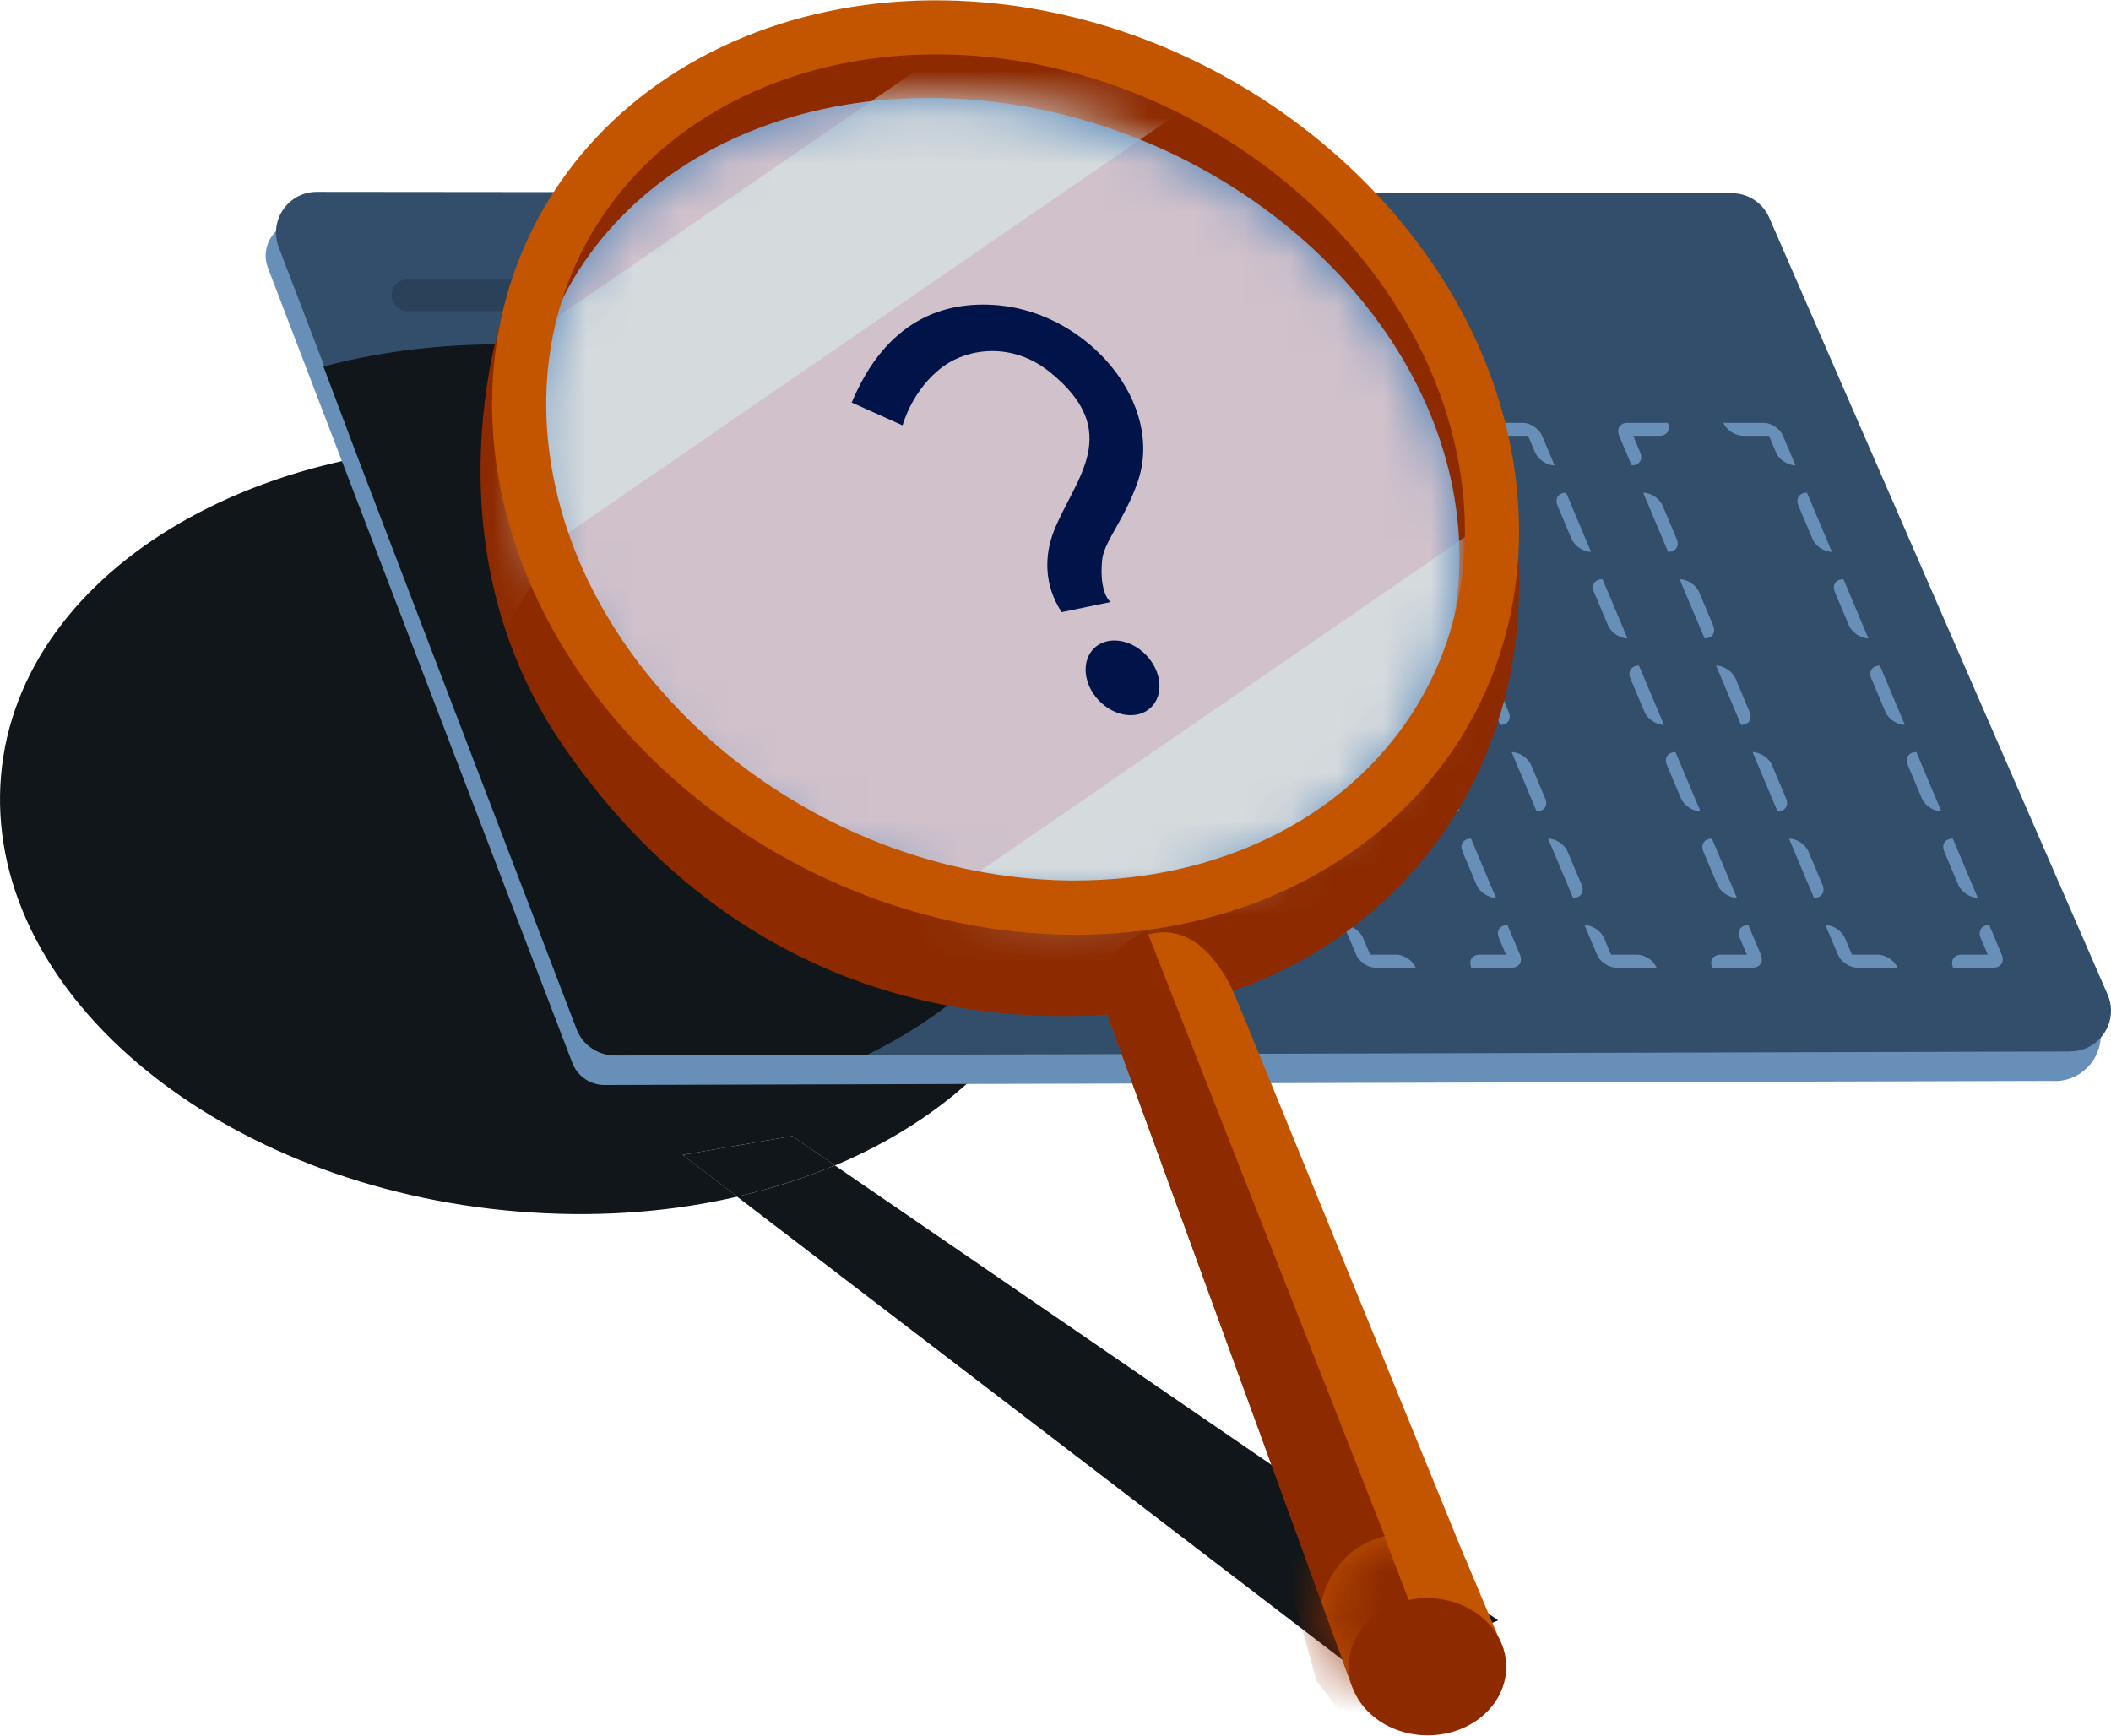 <svg width="45" height="37" viewBox="0 0 45 37" fill="none" xmlns="http://www.w3.org/2000/svg">
<path d="M31.938 34.541L29.099 35.752L15.712 25.51C16.446 25.341 17.145 25.115 17.795 24.843L31.935 34.541H31.938Z" fill="#101619"/>
<path d="M11.57 9.517C17.893 9.922 22.968 13.903 22.899 18.415C22.857 21.219 20.838 23.567 17.8 24.845L16.891 24.219L14.552 24.619L15.717 25.51C14.363 25.824 12.88 25.949 11.329 25.848C5.006 25.444 -0.066 21.462 0.001 16.95C0.07 12.441 5.25 9.112 11.573 9.514L11.57 9.517Z" fill="#101619"/>
<path d="M16.889 24.217L17.797 24.842C17.145 25.115 16.448 25.34 15.714 25.51L14.55 24.619L16.889 24.219V24.217Z" fill="#101619"/>
<path d="M43.804 23.043L12.884 23.13C12.581 23.13 12.308 22.942 12.2 22.659L5.712 5.712C5.53 5.232 5.882 4.72 6.396 4.72L37.331 4.752L44.701 21.674C44.981 22.322 44.508 23.046 43.804 23.046V23.043Z" fill="#688FB7"/>
<path d="M44.132 22.416L13.135 22.502C12.776 22.502 12.451 22.28 12.323 21.943L5.941 5.269C5.724 4.7 6.143 4.09 6.753 4.09L36.92 4.119C37.265 4.119 37.577 4.324 37.715 4.641L44.927 21.2C45.176 21.773 44.757 22.413 44.134 22.413L44.132 22.416Z" fill="#324E6B"/>
<path fill-rule="evenodd" clip-rule="evenodd" d="M13.744 20.622C13.735 20.621 13.727 20.619 13.718 20.617C13.668 20.604 13.619 20.581 13.574 20.552C13.569 20.549 13.565 20.547 13.561 20.544C13.517 20.513 13.477 20.476 13.446 20.435C13.44 20.428 13.435 20.421 13.43 20.413C13.417 20.394 13.406 20.373 13.398 20.352L13.131 19.721C13.296 19.721 13.482 19.845 13.546 19.998L13.696 20.352H14.253C14.417 20.352 14.603 20.476 14.668 20.629H13.812C13.79 20.629 13.767 20.627 13.744 20.622ZM15.846 17.878C15.681 17.878 15.6 18.001 15.664 18.154L15.963 18.863C16.028 19.016 16.213 19.14 16.378 19.14L15.846 17.878ZM15.069 16.034C14.904 16.034 14.823 16.158 14.887 16.311L15.186 17.02C15.25 17.172 15.436 17.296 15.601 17.296L15.069 16.034ZM14.292 14.19C14.127 14.19 14.046 14.314 14.11 14.467L14.409 15.176C14.473 15.329 14.659 15.453 14.824 15.453L14.292 14.19ZM13.514 12.347C13.35 12.347 13.268 12.47 13.333 12.623L13.632 13.332C13.696 13.485 13.882 13.609 14.046 13.609L13.514 12.347ZM12.737 10.503C12.572 10.503 12.491 10.627 12.556 10.779L12.854 11.489C12.919 11.641 13.105 11.765 13.269 11.765L12.737 10.503ZM9 9.921C9.165 9.921 9.246 9.798 9.182 9.645L9.033 9.29L9.589 9.29C9.754 9.29 9.836 9.166 9.771 9.014H8.916C8.893 9.014 8.873 9.016 8.853 9.02C8.846 9.022 8.839 9.024 8.832 9.026C8.793 9.039 8.763 9.061 8.742 9.09C8.74 9.093 8.738 9.096 8.736 9.099C8.718 9.13 8.709 9.167 8.713 9.208C8.714 9.215 8.715 9.222 8.716 9.229C8.719 9.249 8.725 9.269 8.734 9.29L9 9.921ZM9.245 10.503C9.41 10.503 9.596 10.627 9.66 10.779L9.959 11.489C10.024 11.641 9.942 11.765 9.778 11.765L9.245 10.503ZM10.023 12.347C10.187 12.347 10.373 12.47 10.438 12.623L10.736 13.332C10.801 13.485 10.72 13.609 10.555 13.609L10.023 12.347ZM10.8 14.19C10.965 14.19 11.15 14.314 11.215 14.467L11.514 15.176C11.578 15.329 11.497 15.453 11.332 15.453L10.8 14.19ZM11.577 16.034C11.742 16.034 11.928 16.158 11.992 16.311L12.291 17.02C12.355 17.172 12.274 17.296 12.109 17.296L11.577 16.034ZM12.354 17.878C12.519 17.878 12.705 18.001 12.769 18.154L13.068 18.863C13.133 19.016 13.051 19.14 12.886 19.14L12.354 17.878ZM10.956 9.014C11.02 9.166 11.206 9.29 11.371 9.29H11.928L12.077 9.645C12.142 9.798 12.327 9.921 12.492 9.921L12.226 9.29C12.217 9.269 12.206 9.249 12.193 9.229C12.188 9.222 12.183 9.215 12.178 9.208C12.147 9.167 12.107 9.13 12.063 9.099C12.058 9.096 12.054 9.093 12.05 9.09C12.005 9.061 11.955 9.039 11.905 9.026C11.897 9.024 11.888 9.022 11.88 9.02C11.857 9.016 11.834 9.014 11.811 9.014H10.956ZM16.623 19.721C16.459 19.721 16.377 19.845 16.442 19.998L16.591 20.352H16.034C15.869 20.352 15.788 20.476 15.852 20.629H16.707C16.73 20.629 16.751 20.627 16.77 20.622C16.777 20.621 16.784 20.619 16.791 20.617C16.83 20.604 16.861 20.581 16.881 20.552C16.883 20.549 16.885 20.547 16.887 20.544C16.906 20.513 16.914 20.476 16.91 20.435C16.91 20.428 16.909 20.421 16.908 20.413C16.904 20.394 16.898 20.373 16.889 20.352L16.623 19.721Z" fill="#688FB7"/>
<path fill-rule="evenodd" clip-rule="evenodd" d="M18.879 20.622C18.87 20.621 18.862 20.619 18.853 20.617C18.803 20.604 18.754 20.581 18.709 20.552C18.704 20.549 18.7 20.547 18.696 20.544C18.651 20.513 18.612 20.476 18.581 20.435C18.575 20.428 18.57 20.421 18.565 20.413C18.552 20.394 18.541 20.373 18.532 20.352L18.266 19.721C18.431 19.721 18.617 19.845 18.681 19.998L18.831 20.352H19.387C19.552 20.352 19.738 20.476 19.802 20.629H18.947C18.925 20.629 18.902 20.627 18.879 20.622ZM20.981 17.878C20.816 17.878 20.735 18.001 20.799 18.154L21.098 18.863C21.163 19.016 21.348 19.14 21.513 19.14L20.981 17.878ZM20.204 16.034C20.039 16.034 19.958 16.158 20.022 16.311L20.321 17.02C20.385 17.172 20.571 17.296 20.736 17.296L20.204 16.034ZM19.427 14.19C19.262 14.19 19.18 14.314 19.245 14.467L19.544 15.176C19.608 15.329 19.794 15.453 19.959 15.453L19.427 14.19ZM18.649 12.347C18.485 12.347 18.403 12.47 18.468 12.623L18.767 13.332C18.831 13.485 19.017 13.609 19.181 13.609L18.649 12.347ZM17.872 10.503C17.707 10.503 17.626 10.627 17.69 10.779L17.989 11.489C18.054 11.641 18.239 11.765 18.404 11.765L17.872 10.503ZM14.135 9.921C14.3 9.921 14.381 9.798 14.317 9.645L14.168 9.29L14.724 9.29C14.889 9.29 14.97 9.166 14.906 9.014H14.051C14.028 9.014 14.007 9.016 13.988 9.02C13.981 9.022 13.974 9.024 13.967 9.026C13.928 9.039 13.898 9.061 13.877 9.09C13.875 9.093 13.873 9.096 13.871 9.099C13.853 9.13 13.844 9.167 13.848 9.208C13.848 9.215 13.849 9.222 13.851 9.229C13.854 9.249 13.86 9.269 13.869 9.29L14.135 9.921ZM14.38 10.503C14.545 10.503 14.731 10.627 14.795 10.779L15.094 11.489C15.159 11.641 15.077 11.765 14.912 11.765L14.38 10.503ZM15.158 12.347C15.322 12.347 15.508 12.47 15.572 12.623L15.871 13.332C15.936 13.485 15.854 13.609 15.69 13.609L15.158 12.347ZM15.935 14.19C16.099 14.19 16.285 14.314 16.35 14.467L16.649 15.176C16.713 15.329 16.632 15.453 16.467 15.453L15.935 14.19ZM16.712 16.034C16.877 16.034 17.062 16.158 17.127 16.311L17.426 17.02C17.49 17.172 17.409 17.296 17.244 17.296L16.712 16.034ZM17.489 17.878C17.654 17.878 17.84 18.001 17.904 18.154L18.203 18.863C18.267 19.016 18.186 19.14 18.021 19.14L17.489 17.878ZM16.091 9.014C16.155 9.166 16.341 9.29 16.506 9.29H17.063L17.212 9.645C17.276 9.798 17.462 9.921 17.627 9.921L17.361 9.29C17.352 9.269 17.341 9.249 17.328 9.229C17.323 9.222 17.318 9.215 17.313 9.208C17.282 9.167 17.242 9.13 17.198 9.099C17.193 9.096 17.189 9.093 17.185 9.09C17.14 9.061 17.09 9.039 17.04 9.026C17.032 9.024 17.023 9.022 17.015 9.02C16.991 9.016 16.969 9.014 16.946 9.014H16.091ZM21.758 19.721C21.593 19.721 21.512 19.845 21.576 19.998L21.726 20.352H21.169C21.004 20.352 20.923 20.476 20.987 20.629H21.842C21.865 20.629 21.886 20.627 21.905 20.622C21.912 20.621 21.919 20.619 21.926 20.617C21.965 20.604 21.996 20.581 22.016 20.552C22.018 20.549 22.02 20.547 22.022 20.544C22.041 20.513 22.049 20.476 22.045 20.435C22.045 20.428 22.044 20.421 22.043 20.413C22.039 20.394 22.033 20.373 22.024 20.352L21.758 19.721Z" fill="#688FB7"/>
<path fill-rule="evenodd" clip-rule="evenodd" d="M24.014 20.622C24.005 20.621 23.997 20.619 23.988 20.617C23.938 20.604 23.889 20.581 23.844 20.552C23.839 20.549 23.835 20.547 23.831 20.544C23.786 20.513 23.747 20.476 23.715 20.435C23.71 20.428 23.705 20.421 23.7 20.413C23.687 20.394 23.676 20.373 23.667 20.352L23.401 19.721C23.566 19.721 23.752 19.845 23.816 19.998L23.966 20.352H24.523C24.687 20.352 24.873 20.476 24.937 20.629H24.082C24.06 20.629 24.037 20.627 24.014 20.622ZM26.116 17.878C25.951 17.878 25.87 18.001 25.934 18.154L26.233 18.863C26.297 19.016 26.483 19.14 26.648 19.14L26.116 17.878ZM25.339 16.034C25.174 16.034 25.093 16.158 25.157 16.311L25.456 17.02C25.52 17.172 25.706 17.296 25.871 17.296L25.339 16.034ZM24.561 14.19C24.397 14.19 24.315 14.314 24.38 14.467L24.679 15.176C24.743 15.329 24.929 15.453 25.094 15.453L24.561 14.19ZM23.784 12.347C23.62 12.347 23.538 12.47 23.603 12.623L23.901 13.332C23.966 13.485 24.152 13.609 24.316 13.609L23.784 12.347ZM23.007 10.503C22.842 10.503 22.761 10.627 22.825 10.779L23.124 11.489C23.189 11.641 23.375 11.765 23.539 11.765L23.007 10.503ZM19.27 9.921C19.435 9.921 19.516 9.798 19.452 9.645L19.302 9.29L19.859 9.29C20.024 9.29 20.105 9.166 20.041 9.014H19.186C19.163 9.014 19.142 9.016 19.123 9.02C19.116 9.022 19.109 9.024 19.102 9.026C19.063 9.039 19.033 9.061 19.012 9.09C19.01 9.093 19.008 9.096 19.006 9.099C18.988 9.13 18.979 9.167 18.983 9.208C18.983 9.215 18.985 9.222 18.986 9.229C18.989 9.249 18.995 9.269 19.004 9.29L19.27 9.921ZM19.515 10.503C19.68 10.503 19.866 10.627 19.93 10.779L20.229 11.489C20.294 11.641 20.212 11.765 20.047 11.765L19.515 10.503ZM20.293 12.347C20.457 12.347 20.643 12.47 20.707 12.623L21.006 13.332C21.071 13.485 20.989 13.609 20.825 13.609L20.293 12.347ZM21.07 14.19C21.235 14.19 21.42 14.314 21.485 14.467L21.784 15.176C21.848 15.329 21.767 15.453 21.602 15.453L21.07 14.19ZM21.847 16.034C22.012 16.034 22.198 16.158 22.262 16.311L22.561 17.02C22.625 17.172 22.544 17.296 22.379 17.296L21.847 16.034ZM22.624 17.878C22.789 17.878 22.975 18.001 23.039 18.154L23.338 18.863C23.402 19.016 23.321 19.14 23.156 19.14L22.624 17.878ZM21.226 9.014C21.29 9.166 21.476 9.29 21.641 9.29H22.198L22.347 9.645C22.412 9.798 22.597 9.921 22.762 9.921L22.496 9.29C22.487 9.269 22.476 9.249 22.463 9.229C22.458 9.222 22.453 9.215 22.448 9.208C22.417 9.167 22.377 9.13 22.333 9.099C22.328 9.096 22.324 9.093 22.32 9.09C22.274 9.061 22.225 9.039 22.175 9.026C22.167 9.024 22.158 9.022 22.149 9.02C22.127 9.016 22.104 9.014 22.081 9.014H21.226ZM26.893 19.721C26.728 19.721 26.647 19.845 26.711 19.998L26.861 20.352H26.304C26.139 20.352 26.058 20.476 26.122 20.629H26.977C27 20.629 27.021 20.627 27.04 20.622C27.047 20.621 27.054 20.619 27.061 20.617C27.1 20.604 27.131 20.581 27.151 20.552C27.153 20.549 27.155 20.547 27.157 20.544C27.176 20.513 27.184 20.476 27.18 20.435C27.18 20.428 27.179 20.421 27.178 20.413C27.174 20.394 27.168 20.373 27.159 20.352L26.893 19.721Z" fill="#688FB7"/>
<path fill-rule="evenodd" clip-rule="evenodd" d="M29.256 20.622C29.247 20.621 29.239 20.619 29.23 20.617C29.18 20.604 29.131 20.581 29.085 20.552C29.081 20.549 29.077 20.547 29.073 20.544C29.028 20.513 28.989 20.476 28.957 20.435C28.952 20.428 28.947 20.421 28.942 20.413C28.929 20.394 28.918 20.373 28.909 20.352L28.643 19.721C28.808 19.721 28.994 19.845 29.058 19.998L29.207 20.352H29.764C29.929 20.352 30.115 20.476 30.179 20.629H29.324C29.302 20.629 29.279 20.627 29.256 20.622ZM31.358 17.878C31.193 17.878 31.112 18.001 31.176 18.154L31.475 18.863C31.539 19.016 31.725 19.14 31.89 19.14L31.358 17.878ZM30.581 16.034C30.416 16.034 30.334 16.158 30.399 16.311L30.698 17.02C30.762 17.172 30.948 17.296 31.113 17.296L30.581 16.034ZM29.803 14.19C29.639 14.19 29.557 14.314 29.622 14.467L29.921 15.176C29.985 15.329 30.171 15.453 30.335 15.453L29.803 14.19ZM29.026 12.347C28.861 12.347 28.78 12.47 28.844 12.623L29.143 13.332C29.208 13.485 29.393 13.609 29.558 13.609L29.026 12.347ZM28.249 10.503C28.084 10.503 28.003 10.627 28.067 10.779L28.366 11.489C28.43 11.641 28.616 11.765 28.781 11.765L28.249 10.503ZM24.512 9.921C24.677 9.921 24.758 9.798 24.694 9.645L24.544 9.29L25.101 9.29C25.266 9.29 25.347 9.166 25.283 9.014H24.428C24.405 9.014 24.384 9.016 24.365 9.02C24.358 9.022 24.351 9.024 24.344 9.026C24.305 9.039 24.274 9.061 24.254 9.09C24.252 9.093 24.25 9.096 24.248 9.099C24.23 9.13 24.221 9.167 24.225 9.208C24.225 9.215 24.226 9.222 24.228 9.229C24.231 9.249 24.237 9.269 24.246 9.29L24.512 9.921ZM24.757 10.503C24.922 10.503 25.108 10.627 25.172 10.779L25.471 11.489C25.535 11.641 25.454 11.765 25.289 11.765L24.757 10.503ZM25.534 12.347C25.699 12.347 25.885 12.47 25.949 12.623L26.248 13.332C26.313 13.485 26.231 13.609 26.066 13.609L25.534 12.347ZM26.311 14.19C26.476 14.19 26.662 14.314 26.727 14.467L27.025 15.176C27.09 15.329 27.008 15.453 26.844 15.453L26.311 14.19ZM27.089 16.034C27.253 16.034 27.439 16.158 27.504 16.311L27.803 17.02C27.867 17.172 27.786 17.296 27.621 17.296L27.089 16.034ZM27.866 17.878C28.031 17.878 28.216 18.001 28.281 18.154L28.58 18.863C28.644 19.016 28.563 19.14 28.398 19.14L27.866 17.878ZM26.468 9.014C26.532 9.166 26.718 9.29 26.883 9.29H27.439L27.589 9.645C27.653 9.798 27.839 9.921 28.004 9.921L27.738 9.29C27.729 9.269 27.718 9.249 27.705 9.229C27.7 9.222 27.695 9.215 27.69 9.208C27.658 9.167 27.619 9.13 27.574 9.099C27.57 9.096 27.566 9.093 27.561 9.09C27.516 9.061 27.467 9.039 27.417 9.026C27.408 9.024 27.4 9.022 27.391 9.02C27.368 9.016 27.345 9.014 27.323 9.014H26.468ZM32.135 19.721C31.97 19.721 31.889 19.845 31.953 19.998L32.103 20.352H31.546C31.381 20.352 31.3 20.476 31.364 20.629H32.219C32.242 20.629 32.263 20.627 32.282 20.622C32.289 20.621 32.296 20.619 32.303 20.617C32.342 20.604 32.373 20.581 32.393 20.552C32.395 20.549 32.397 20.547 32.399 20.544C32.417 20.513 32.426 20.476 32.422 20.435C32.422 20.428 32.421 20.421 32.419 20.413C32.416 20.394 32.41 20.373 32.401 20.352L32.135 19.721Z" fill="#688FB7"/>
<path fill-rule="evenodd" clip-rule="evenodd" d="M34.391 20.622C34.382 20.621 34.374 20.619 34.365 20.617C34.315 20.604 34.266 20.581 34.221 20.552C34.216 20.549 34.212 20.547 34.208 20.544C34.163 20.513 34.124 20.476 34.092 20.435C34.087 20.428 34.082 20.421 34.077 20.413C34.064 20.394 34.053 20.373 34.044 20.352L33.778 19.721C33.943 19.721 34.129 19.845 34.193 19.998L34.343 20.352H34.899C35.064 20.352 35.25 20.476 35.314 20.629H34.459C34.437 20.629 34.414 20.627 34.391 20.622ZM36.493 17.878C36.328 17.878 36.247 18.001 36.311 18.154L36.61 18.863C36.674 19.016 36.86 19.14 37.025 19.14L36.493 17.878ZM35.716 16.034C35.551 16.034 35.469 16.158 35.534 16.311L35.833 17.02C35.897 17.172 36.083 17.296 36.248 17.296L35.716 16.034ZM34.938 14.19C34.774 14.19 34.692 14.314 34.757 14.467L35.056 15.176C35.12 15.329 35.306 15.453 35.471 15.453L34.938 14.19ZM34.161 12.347C33.996 12.347 33.915 12.47 33.979 12.623L34.278 13.332C34.343 13.485 34.529 13.609 34.693 13.609L34.161 12.347ZM33.384 10.503C33.219 10.503 33.138 10.627 33.202 10.779L33.501 11.489C33.566 11.641 33.751 11.765 33.916 11.765L33.384 10.503ZM29.647 9.921C29.812 9.921 29.893 9.798 29.829 9.645L29.679 9.29L30.236 9.29C30.401 9.29 30.482 9.166 30.418 9.014H29.563C29.54 9.014 29.519 9.016 29.5 9.02C29.493 9.022 29.486 9.024 29.479 9.026C29.44 9.039 29.409 9.061 29.389 9.09C29.387 9.093 29.385 9.096 29.383 9.099C29.365 9.13 29.356 9.167 29.36 9.208C29.36 9.215 29.361 9.222 29.363 9.229C29.366 9.249 29.372 9.269 29.381 9.29L29.647 9.921ZM29.892 10.503C30.057 10.503 30.243 10.627 30.307 10.779L30.606 11.489C30.67 11.641 30.589 11.765 30.424 11.765L29.892 10.503ZM30.669 12.347C30.834 12.347 31.02 12.47 31.084 12.623L31.383 13.332C31.448 13.485 31.366 13.609 31.201 13.609L30.669 12.347ZM31.447 14.19C31.611 14.19 31.797 14.314 31.861 14.467L32.16 15.176C32.225 15.329 32.143 15.453 31.979 15.453L31.447 14.19ZM32.224 16.034C32.389 16.034 32.574 16.158 32.639 16.311L32.938 17.02C33.002 17.172 32.921 17.296 32.756 17.296L32.224 16.034ZM33.001 17.878C33.166 17.878 33.352 18.001 33.416 18.154L33.715 18.863C33.779 19.016 33.698 19.14 33.533 19.14L33.001 17.878ZM31.603 9.014C31.667 9.166 31.853 9.29 32.018 9.29H32.575L32.724 9.645C32.788 9.798 32.974 9.921 33.139 9.921L32.873 9.29C32.864 9.269 32.853 9.249 32.84 9.229C32.835 9.222 32.83 9.215 32.825 9.208C32.793 9.167 32.754 9.13 32.709 9.099C32.705 9.096 32.701 9.093 32.697 9.09C32.651 9.061 32.602 9.039 32.552 9.026C32.543 9.024 32.535 9.022 32.526 9.02C32.503 9.016 32.48 9.014 32.458 9.014H31.603ZM37.27 19.721C37.105 19.721 37.024 19.845 37.088 19.998L37.238 20.352H36.681C36.516 20.352 36.435 20.476 36.499 20.629H37.354C37.377 20.629 37.398 20.627 37.417 20.622C37.424 20.621 37.431 20.619 37.438 20.617C37.477 20.604 37.508 20.581 37.528 20.552C37.53 20.549 37.532 20.547 37.534 20.544C37.553 20.513 37.561 20.476 37.557 20.435C37.557 20.428 37.556 20.421 37.554 20.413C37.551 20.394 37.545 20.373 37.536 20.352L37.27 19.721Z" fill="#688FB7"/>
<path fill-rule="evenodd" clip-rule="evenodd" d="M39.526 20.622C39.517 20.621 39.509 20.619 39.5 20.617C39.45 20.604 39.401 20.581 39.356 20.552C39.351 20.549 39.347 20.547 39.343 20.544C39.298 20.513 39.259 20.476 39.227 20.435C39.222 20.428 39.217 20.421 39.212 20.413C39.199 20.394 39.188 20.373 39.179 20.352L38.913 19.721C39.078 19.721 39.264 19.845 39.328 19.998L39.478 20.352H40.034C40.199 20.352 40.385 20.476 40.449 20.629H39.594C39.572 20.629 39.549 20.627 39.526 20.622ZM41.628 17.878C41.463 17.878 41.382 18.001 41.446 18.154L41.745 18.863C41.809 19.016 41.995 19.14 42.16 19.14L41.628 17.878ZM40.851 16.034C40.686 16.034 40.605 16.158 40.669 16.311L40.968 17.02C41.032 17.172 41.218 17.296 41.383 17.296L40.851 16.034ZM40.074 14.19C39.909 14.19 39.827 14.314 39.892 14.467L40.191 15.176C40.255 15.329 40.441 15.453 40.606 15.453L40.074 14.19ZM39.296 12.347C39.132 12.347 39.05 12.47 39.114 12.623L39.413 13.332C39.478 13.485 39.664 13.609 39.828 13.609L39.296 12.347ZM38.519 10.503C38.354 10.503 38.273 10.627 38.337 10.779L38.636 11.489C38.701 11.641 38.886 11.765 39.051 11.765L38.519 10.503ZM34.782 9.921C34.947 9.921 35.028 9.798 34.964 9.645L34.815 9.29L35.371 9.29C35.536 9.29 35.617 9.166 35.553 9.014H34.698C34.675 9.014 34.654 9.016 34.635 9.02C34.628 9.022 34.621 9.024 34.614 9.026C34.575 9.039 34.545 9.061 34.524 9.09C34.522 9.093 34.52 9.096 34.518 9.099C34.5 9.13 34.491 9.167 34.495 9.208C34.495 9.215 34.496 9.222 34.498 9.229C34.501 9.249 34.507 9.269 34.516 9.29L34.782 9.921ZM35.027 10.503C35.192 10.503 35.378 10.627 35.442 10.779L35.741 11.489C35.806 11.641 35.724 11.765 35.559 11.765L35.027 10.503ZM35.804 12.347C35.969 12.347 36.155 12.47 36.219 12.623L36.518 13.332C36.583 13.485 36.501 13.609 36.337 13.609L35.804 12.347ZM36.582 14.19C36.746 14.19 36.932 14.314 36.997 14.467L37.295 15.176C37.36 15.329 37.279 15.453 37.114 15.453L36.582 14.19ZM37.359 16.034C37.524 16.034 37.709 16.158 37.774 16.311L38.073 17.02C38.137 17.172 38.056 17.296 37.891 17.296L37.359 16.034ZM38.136 17.878C38.301 17.878 38.487 18.001 38.551 18.154L38.85 18.863C38.914 19.016 38.833 19.14 38.668 19.14L38.136 17.878ZM36.738 9.014C36.802 9.166 36.988 9.29 37.153 9.29H37.71L37.859 9.645C37.923 9.798 38.109 9.921 38.274 9.921L38.008 9.29C37.999 9.269 37.988 9.249 37.975 9.229C37.97 9.222 37.965 9.215 37.96 9.208C37.929 9.167 37.889 9.13 37.845 9.099C37.84 9.096 37.836 9.093 37.832 9.09C37.786 9.061 37.737 9.039 37.687 9.026C37.678 9.024 37.67 9.022 37.661 9.02C37.639 9.016 37.615 9.014 37.593 9.014H36.738ZM42.405 19.721C42.24 19.721 42.159 19.845 42.223 19.998L42.373 20.352H41.816C41.651 20.352 41.57 20.476 41.634 20.629H42.489C42.512 20.629 42.533 20.627 42.552 20.622C42.559 20.621 42.566 20.619 42.573 20.617C42.612 20.604 42.643 20.581 42.663 20.552C42.665 20.549 42.667 20.547 42.669 20.544C42.688 20.513 42.696 20.476 42.692 20.435C42.692 20.428 42.691 20.421 42.69 20.413C42.686 20.394 42.68 20.373 42.671 20.352L42.405 19.721Z" fill="#688FB7"/>
<path d="M17.713 6.632H8.691C8.553 6.632 8.429 6.548 8.375 6.42C8.282 6.199 8.441 5.96 8.68 5.96H17.701C17.839 5.96 17.964 6.044 18.017 6.172C18.11 6.393 17.952 6.632 17.713 6.632Z" fill="#2A4259"/>
<path d="M13.104 22.499L18.491 22.484C21.2 21.157 22.965 18.931 23.002 16.304C23.071 11.776 17.996 7.778 11.673 7.374C9.972 7.265 8.352 7.428 6.894 7.812L7.655 9.831L12.291 21.94C12.419 22.277 12.745 22.499 13.104 22.499Z" fill="#101619"/>
<path fill-rule="evenodd" clip-rule="evenodd" d="M10.785 6.478C10.785 6.478 8.97 11.466 11.985 15.871C15 20.277 19.4 22.085 24.213 21.577C29.027 21.069 32.934 16.955 32.32 11.255C31.707 5.555 28.569 3.708 26.77 2.401C24.971 1.094 20.355 0.042 17.198 0.759C14.04 1.475 10.783 6.475 10.783 6.475L10.785 6.478Z" fill="#8D2A00"/>
<path fill-rule="evenodd" clip-rule="evenodd" d="M19.975 2.09C25.413 2.171 30.365 6.079 31.036 10.819C31.704 15.558 27.84 19.332 22.402 19.251C16.964 19.171 12.012 15.262 11.341 10.523C10.672 5.784 14.537 2.009 19.975 2.09Z" fill="#4D82B8"/>
<mask id="mask0_4038_87579" style="mask-type:luminance" maskUnits="userSpaceOnUse" x="11" y="2" width="21" height="18">
<path d="M19.975 2.09C25.413 2.171 30.365 6.079 31.036 10.819C31.705 15.558 27.84 19.332 22.402 19.251C16.964 19.171 12.013 15.262 11.342 10.523C10.673 5.784 14.537 2.009 19.975 2.09Z" fill="white"/>
</mask>
<g mask="url(#mask0_4038_87579)">
<path fill-rule="evenodd" clip-rule="evenodd" d="M19.975 2.09C25.413 2.171 30.365 6.079 31.036 10.819C31.705 15.558 27.84 19.332 22.402 19.251C16.964 19.171 12.013 15.262 11.342 10.523C10.673 5.784 14.537 2.009 19.975 2.09Z" fill="#D0C1CB"/>
<path fill-rule="evenodd" clip-rule="evenodd" d="M29.454 -5.316C29.868 -5.127 29.989 -4.587 30.233 -4.226C30.944 -3.215 31.656 -2.203 32.367 -1.191C31.789 -0.79 31.21 -0.388 30.63 0.014L30.184 -1.07C24.088 3.123 17.992 7.318 11.893 11.511C11.445 12.274 10.999 13.037 10.552 13.8C9.541 14.495 8.53 15.19 7.521 15.885C7.471 15.851 7.42 15.815 7.369 15.781C7.354 15.855 7.388 15.906 7.316 15.857C6.814 15.114 6.311 14.372 5.81 13.628C5.676 13.432 5.298 13.078 5.36 12.878L7.328 11.547C7.449 10.916 7.568 10.285 7.689 9.654L10.876 7.444C17.068 3.191 23.26 -1.062 29.452 -5.314L29.454 -5.316ZM42.005 4.033C42.733 5.078 43.462 6.124 44.188 7.169C44.375 7.414 44.95 7.903 44.812 8.255C38.569 12.523 32.327 16.792 26.082 21.062C24.589 22.099 23.094 23.138 21.599 24.175C21.3 24.399 20.328 25.321 19.943 25.177L17.911 22.118C17.673 21.774 17.378 21.534 17.208 21.107C25.472 15.415 33.736 9.722 42.001 4.028L42.005 4.033Z" fill="#D5DADD"/>
</g>
<path d="M22.924 19.926C22.865 19.926 22.808 19.926 22.748 19.926C16.805 19.837 11.348 15.337 10.581 9.893C10.224 7.364 10.921 4.958 12.541 3.119C14.325 1.096 17.093 -0.037 20.123 0.008C26.067 0.097 31.524 4.596 32.29 10.041C32.647 12.57 31.951 14.976 30.331 16.814C28.581 18.799 25.889 19.928 22.922 19.928L22.924 19.926ZM19.947 1.16C17.312 1.16 14.934 2.148 13.405 3.882C12.012 5.464 11.414 7.54 11.723 9.731C12.414 14.634 17.367 18.689 22.765 18.77C22.818 18.77 22.871 18.77 22.924 18.77C25.559 18.77 27.938 17.782 29.466 16.047C30.859 14.466 31.458 12.39 31.148 10.199C30.458 5.296 25.504 1.241 20.107 1.16C20.053 1.16 20 1.16 19.947 1.16Z" fill="#C35500"/>
<path fill-rule="evenodd" clip-rule="evenodd" d="M28.862 36.014C28.862 36.014 23.74 21.993 23.589 21.592C23.439 21.188 23.513 20.159 24.513 19.913C25.513 19.664 26.099 20.706 26.314 21.196C26.528 21.687 32.076 35.293 32.076 35.293L30.762 35.761L28.862 36.016V36.014Z" fill="#C35500"/>
<path fill-rule="evenodd" clip-rule="evenodd" d="M30.029 34.065L24.449 19.873C24.449 19.873 23.145 20.375 23.589 21.59C24.035 22.806 28.844 36.008 28.829 35.97C28.815 35.931 29.28 35.039 30.229 34.68L30.027 34.065H30.029Z" fill="#8D2A00"/>
<path fill-rule="evenodd" clip-rule="evenodd" d="M30.035 34.063L24.447 19.845C24.447 19.845 23.139 20.346 23.585 21.566C24.031 22.784 28.849 36.009 28.836 35.971C28.823 35.933 29.286 35.04 30.237 34.679L30.035 34.065V34.063Z" fill="#8D2A00"/>
<path fill-rule="evenodd" clip-rule="evenodd" d="M32.051 35.158L31.229 33.211C31.229 33.211 30.562 32.439 29.45 32.764C28.337 33.09 28.169 34.154 28.169 34.154L28.832 35.971L32.053 35.16L32.051 35.158Z" fill="#C35500"/>
<mask id="mask1_4038_87579" style="mask-type:luminance" maskUnits="userSpaceOnUse" x="28" y="32" width="5" height="4">
<path d="M32.051 35.158L31.229 33.211C31.229 33.211 30.562 32.439 29.45 32.764C28.337 33.09 28.169 34.154 28.169 34.154L28.832 35.971L32.053 35.16L32.051 35.158Z" fill="white"/>
</mask>
<g mask="url(#mask1_4038_87579)">
<path fill-rule="evenodd" clip-rule="evenodd" d="M29.424 32.528L30.11 34.326L29.265 36.475L28.972 37.015L28.067 35.839L27.369 33.33L29.424 32.528Z" fill="#8D2A00"/>
</g>
<path fill-rule="evenodd" clip-rule="evenodd" d="M30.452 34.068C31.378 34.082 32.121 34.748 32.108 35.555C32.095 36.363 31.335 37.007 30.407 36.994C29.48 36.981 28.738 36.314 28.751 35.506C28.764 34.699 29.524 34.055 30.45 34.068H30.452Z" fill="#8D2A00"/>
<path d="M18.155 8.581L19.24 9.068C19.24 9.068 19.446 8.286 20.119 7.803C20.646 7.425 21.58 7.289 22.376 7.929C23.96 9.202 22.926 10.19 22.478 11.289C22.255 11.833 22.253 12.475 22.631 13.05L23.674 12.834C23.674 12.834 23.423 12.653 23.495 11.932C23.534 11.546 23.973 11.076 24.251 10.275C24.831 8.617 23.217 6.687 21.289 6.509C20.117 6.401 18.89 6.826 18.153 8.587L18.155 8.581Z" fill="#00144A"/>
<path d="M24.532 15.084C24.812 14.818 24.768 14.318 24.435 13.968C24.102 13.618 23.606 13.55 23.326 13.816C23.047 14.082 23.09 14.582 23.423 14.932C23.756 15.282 24.253 15.35 24.532 15.084Z" fill="#00144A"/>
</svg>
